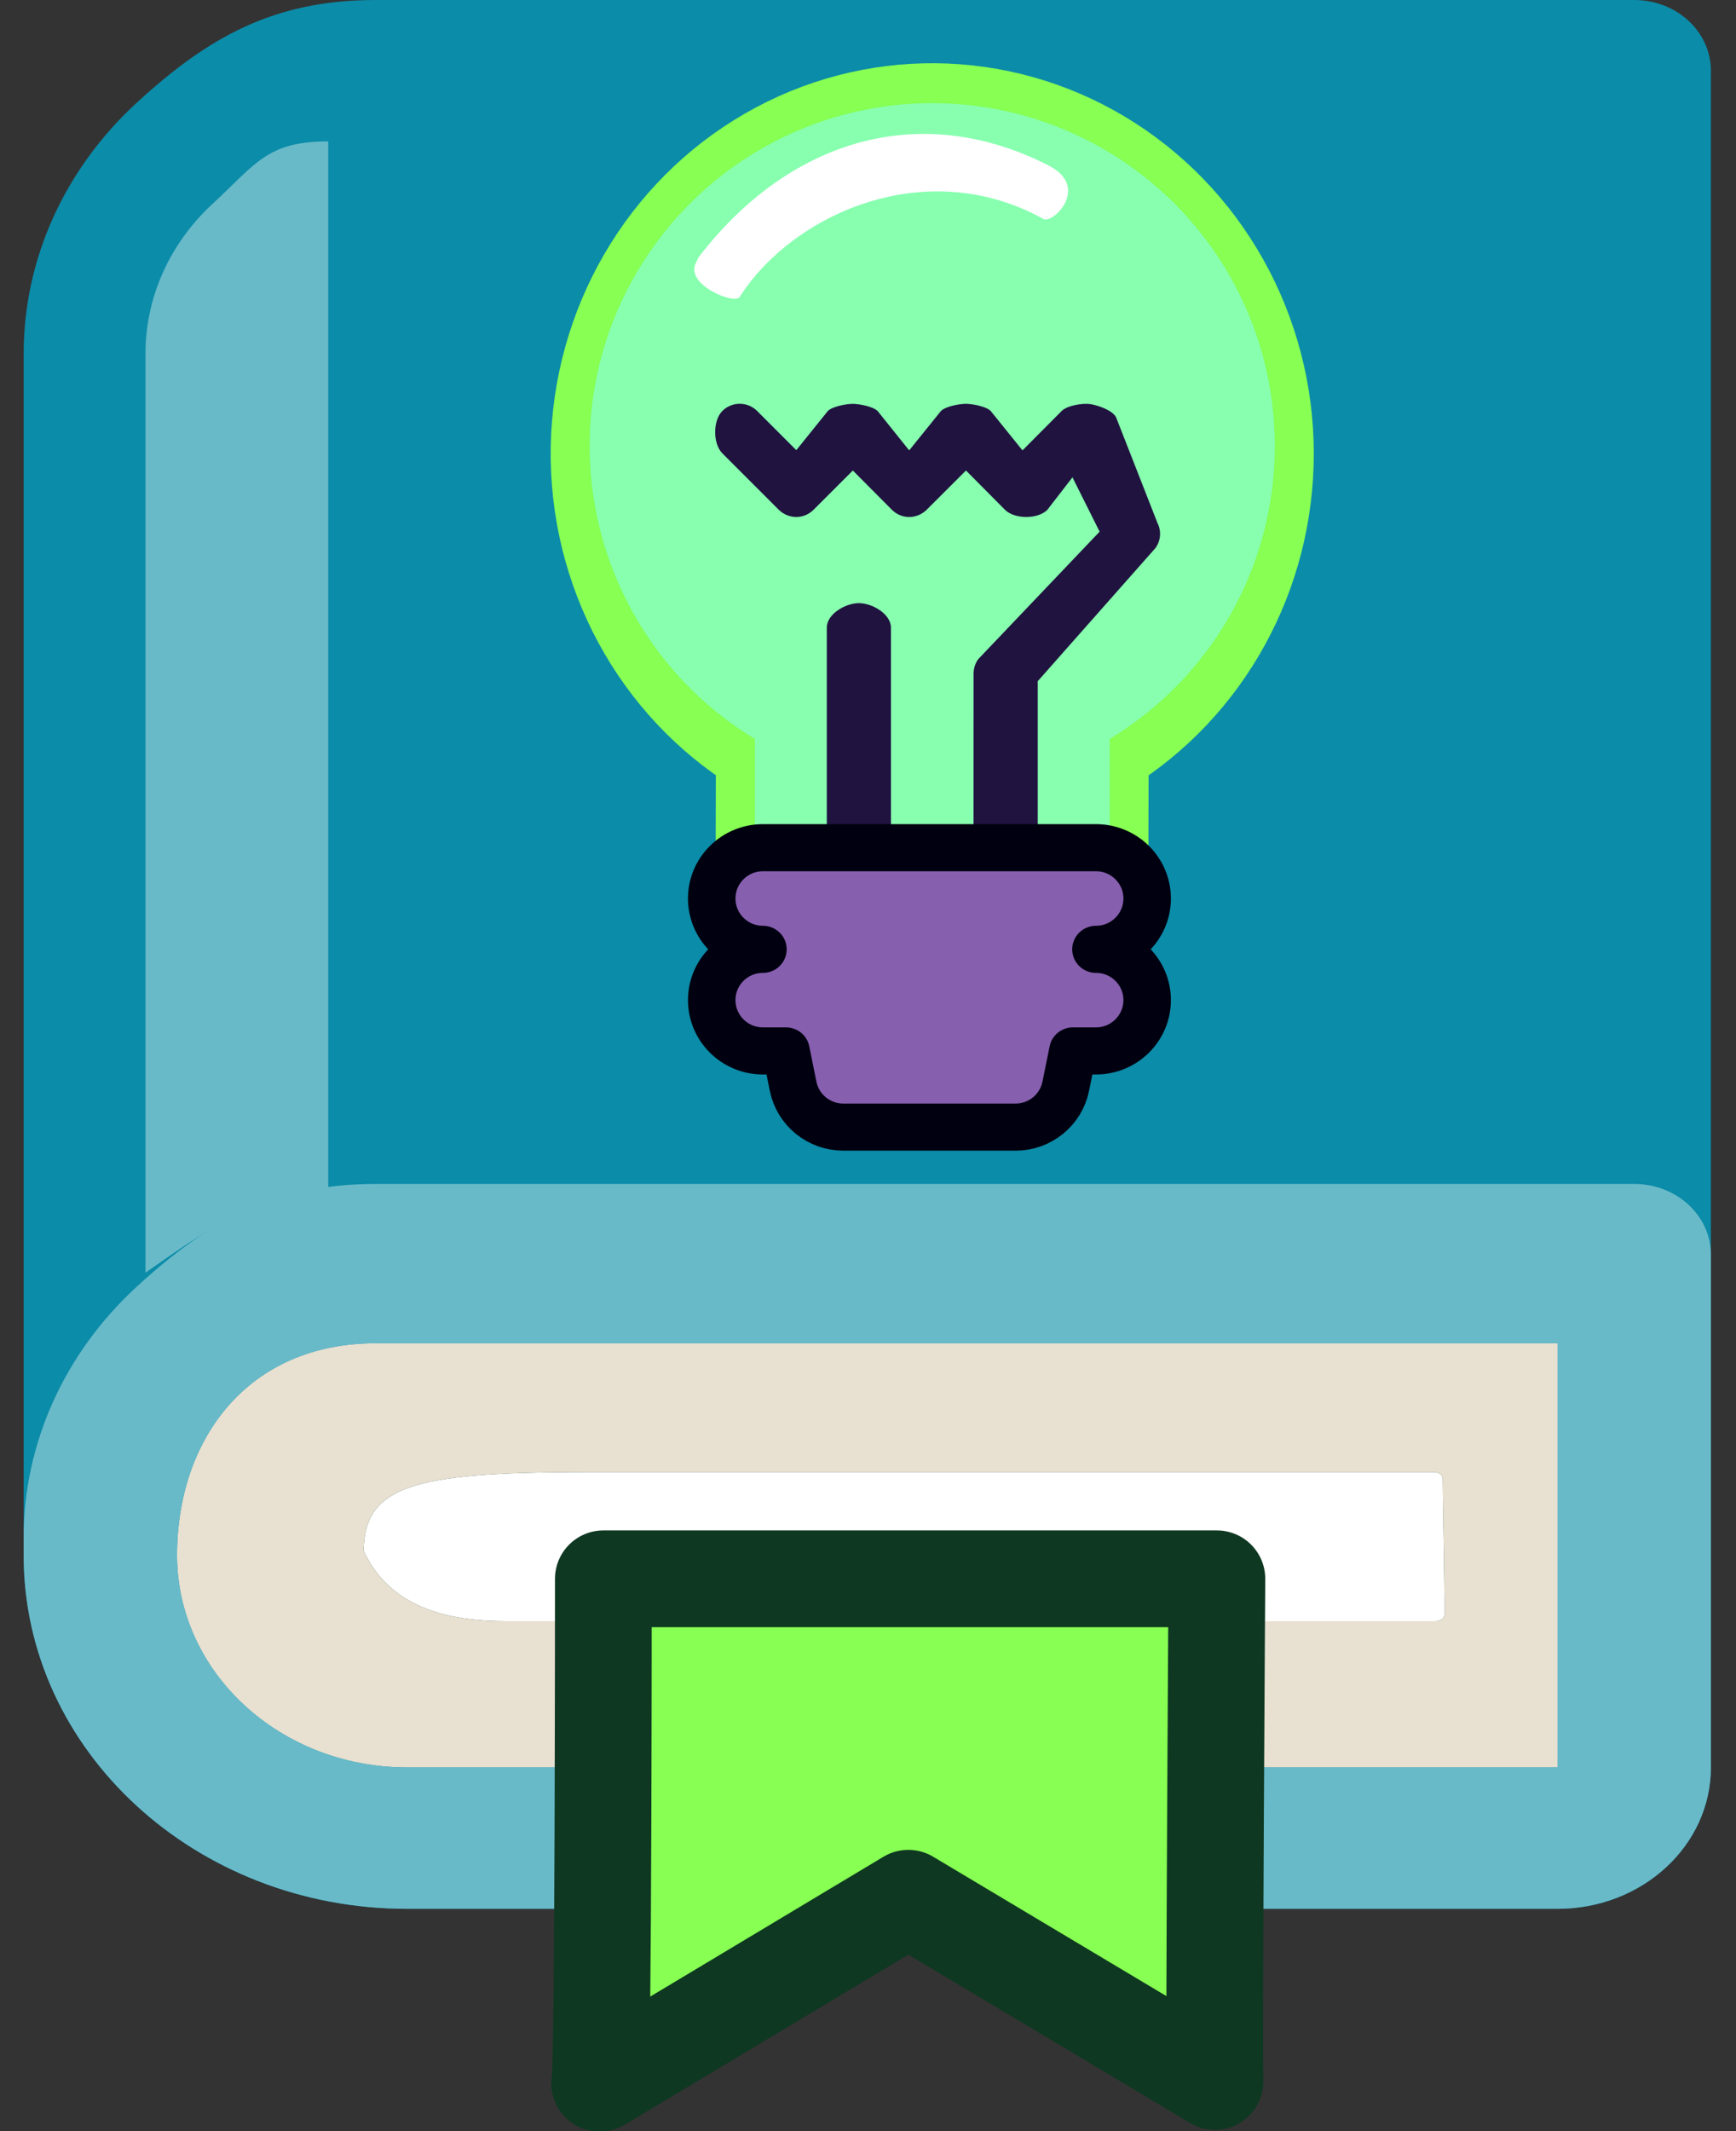 <?xml version="1.0" encoding="UTF-8" standalone="no"?>
<!DOCTYPE svg PUBLIC "-//W3C//DTD SVG 1.1//EN" "http://www.w3.org/Graphics/SVG/1.1/DTD/svg11.dtd">
<svg width="100%" height="100%" viewBox="0 0 110 135" version="1.1" xmlns="http://www.w3.org/2000/svg" xmlns:xlink="http://www.w3.org/1999/xlink" xml:space="preserve" xmlns:serif="http://www.serif.com/" style="fill-rule:evenodd;clip-rule:evenodd;stroke-linejoin:round;stroke-miterlimit:2;">
    <rect x="0" y="0" width="110" height="135" fill="#333333" stroke="none"/>
    <g>
        <g transform="matrix(0.945,0,0,0.727,3.829,31.797)">
            <path d="M110.452,-20.504L109.771,111.89L7.804,110.394L6.197,-19.323L110.452,-20.504Z" style="fill:rgb(232,224,208);"/>
        </g>
        <path d="M1.5,98.526L1.5,22.393C1.5,16.453 4.063,10.76 8.613,6.555C13.169,2.357 17.352,0 23.798,0L103.55,0C106.235,0 108.409,2.004 108.409,4.478L108.409,111.962C108.409,116.91 104.06,120.918 98.69,120.918L84.112,120.918L84.112,111.962L98.69,111.962L98.69,85.091L23.798,85.091C15.749,85.091 11.219,91.109 11.219,98.526C11.219,105.944 17.749,111.962 25.798,111.962L84.112,111.962L84.112,120.918L25.798,120.918C12.386,120.918 1.5,110.887 1.5,98.526Z" style="fill:rgb(11,140,169);"/>
        <g transform="matrix(1.328,0,0,1,-29.794,-1)">
            <path d="M90.931,103.27L46.564,103.27C43.278,103.27 41.228,101.998 40.208,99.163C40.305,95.701 41.844,94.676 50.377,94.676L90.849,94.676C90.858,96.495 90.947,101.986 90.931,103.27Z" style="fill:rgb(14,56,33);stroke:rgb(14,56,33);stroke-width:0.85px;"/>
        </g>
        <g transform="matrix(1.328,0,0,1,-29.794,-1)">
            <path d="M90.931,103.27L46.564,103.27C43.278,103.27 41.228,101.998 40.208,99.163C40.305,95.701 41.844,94.676 50.377,94.676L90.849,94.676C90.858,96.495 90.947,101.986 90.931,103.27Z" style="fill:rgb(157,39,30);"/>
        </g>
        <g transform="matrix(1.328,0,0,1,-29.794,-1)">
            <path d="M90.931,103.27L46.564,103.27C43.278,103.27 41.228,101.998 40.208,99.163C40.305,95.701 41.844,94.676 50.377,94.676L90.849,94.676C90.858,96.495 90.947,101.986 90.931,103.27Z" style="fill:white;stroke:white;stroke-width:0.85px;"/>
        </g>
        <path d="M1.5,98.526L1.5,97.393C1.5,91.453 4.063,85.76 8.613,81.555C13.169,77.357 17.352,75 23.798,75L103.55,75C106.235,75 108.409,77.004 108.409,79.478L108.409,111.962C108.409,116.91 104.06,120.918 98.69,120.918L84.112,120.918L84.112,111.962L98.69,111.962L98.69,85.091L23.798,85.091C15.749,85.091 11.219,91.109 11.219,98.526C11.219,105.944 17.749,111.962 25.798,111.962L84.112,111.962L84.112,120.918L25.798,120.918C12.386,120.918 1.5,110.887 1.5,98.526Z" style="fill:rgb(105,186,201);"/>
        <g transform="matrix(1,0,0,1,-2.145,-2.815)">
            <path d="M40.376,102.828C40.376,102.828 40.383,133.97 40.145,134.785L59.699,123.063L79.13,134.668C79.061,131.739 79.252,102.828 79.252,102.828L40.376,102.828Z" style="fill:rgb(135,255,83);stroke:rgb(14,56,33);stroke-width:6.13px;"/>
        </g>
    </g>
    <g transform="matrix(1,0,0,1,-1,0)">
        <path d="M21.797,8.957L21.797,76.134C16.331,76.134 14.283,77.802 10.219,80.618L10.219,22.392C10.219,18.826 11.756,15.412 14.489,12.893C17.223,10.373 17.928,8.957 21.797,8.957Z" style="fill:rgb(105,186,201);"/>
    </g>
    <g transform="matrix(0.843,0,0,0.843,10.864,3.605)">
        <g transform="matrix(1,0,0,1.023,-2.215,-0.584)">
            <path d="M85.149,29.716C85.149,20.561 80.29,12.1 72.387,7.482C64.485,2.865 54.726,2.789 46.755,7.286C38.783,11.778 33.793,20.168 33.652,29.319C33.511,38.47 38.238,47.007 46.068,51.745L46.044,61.145C46.199,61.127 46.351,61.12 46.506,61.124L72.25,61.124C72.405,61.121 72.556,61.128 72.712,61.145L72.736,51.745C80.446,47.083 85.152,38.725 85.148,29.715L85.149,29.716Z" style="fill:rgb(32,19,64);fill-rule:nonzero;stroke:rgb(135,255,83);stroke-width:5.86px;"/>
        </g>
        <g transform="matrix(1,0,0,1,-2.215,-0.492)">
            <path d="M85.149,29.716C85.149,20.561 80.29,12.1 72.387,7.482C64.485,2.865 54.726,2.789 46.755,7.286C38.783,11.778 33.793,20.168 33.652,29.319C33.511,38.47 38.238,47.007 46.068,51.745L46.068,61.117C46.223,61.1 46.375,61.093 46.53,61.097L51.474,61.097L51.474,43.376C51.474,42.362 52.868,41.538 53.885,41.538C54.902,41.538 56.295,42.362 56.295,43.376L56.295,61.097L62.504,61.097L62.508,46.813C62.511,46.431 62.632,46.058 62.856,45.748L71.98,36.167L69.939,32.084L68.046,34.533C67.322,35.247 65.587,35.24 64.866,34.523L61.935,31.571L58.969,34.533C58.621,34.871 58.152,35.064 57.665,35.067C57.183,35.064 56.721,34.871 56.376,34.533L53.431,31.571L50.468,34.533C50.123,34.871 49.661,35.064 49.182,35.067C48.693,35.064 48.227,34.871 47.875,34.533L43.623,30.281C42.903,29.56 42.903,27.818 43.623,27.098C44.344,26.377 45.516,26.377 46.237,27.098L49.182,30.043L51.551,27.101C51.896,26.756 52.938,26.563 53.427,26.563C53.913,26.563 54.955,26.76 55.3,27.108L57.666,30.06L60.055,27.098C60.4,26.753 61.438,26.56 61.924,26.56C62.411,26.56 63.449,26.753 63.794,27.098L66.183,30.06L69.129,27.098C69.549,26.681 70.719,26.491 71.301,26.584C71.884,26.681 72.957,27.05 73.219,27.577L76.325,35.505L76.322,35.505C76.636,36.112 76.58,36.846 76.177,37.398L67.33,47.403L67.33,61.097L72.274,61.097C72.429,61.094 72.58,61.101 72.736,61.118L72.736,51.745C80.446,47.083 85.152,38.725 85.148,29.715L85.149,29.716Z" style="fill:rgb(135,255,175);fill-rule:nonzero;"/>
        </g>
        <g transform="matrix(1.047,0,0,1.038,-5.22,-3.87)">
            <path d="M75.032,64.655C75.032,62.624 73.387,60.976 71.356,60.976L47.448,60.976C45.417,60.976 43.772,62.624 43.772,64.655C43.772,66.686 45.417,68.334 47.448,68.334C45.417,68.334 43.772,69.979 43.772,72.009C43.772,74.04 45.417,75.689 47.448,75.689L49.103,75.689L49.616,78.25C49.961,79.968 51.468,81.205 53.223,81.205L65.581,81.205C67.336,81.205 68.843,79.968 69.187,78.25L69.701,75.689L71.356,75.689C73.387,75.689 75.032,74.04 75.032,72.009C75.032,69.979 73.387,68.334 71.356,68.334C73.387,68.334 75.032,66.686 75.032,64.655Z" style="fill:rgb(135,95,175);fill-rule:nonzero;stroke:rgb(0,0,16);stroke-width:3.41px;"/>
        </g>
        <g transform="matrix(0.809,-0.568,0.568,0.809,4.162,24.738)">
            <path d="M60.774,22.164C62.519,25.448 58.235,26.089 58.076,25.189C53.504,15.971 42.6,14.085 35.873,16.836C35.269,17.328 32.878,13.711 34.576,12.827C34.918,12.649 34.963,12.604 34.963,12.604C45.581,9.259 55.556,12.344 60.774,22.164Z" style="fill:white;fill-rule:nonzero;"/>
        </g>
    </g>
</svg>
